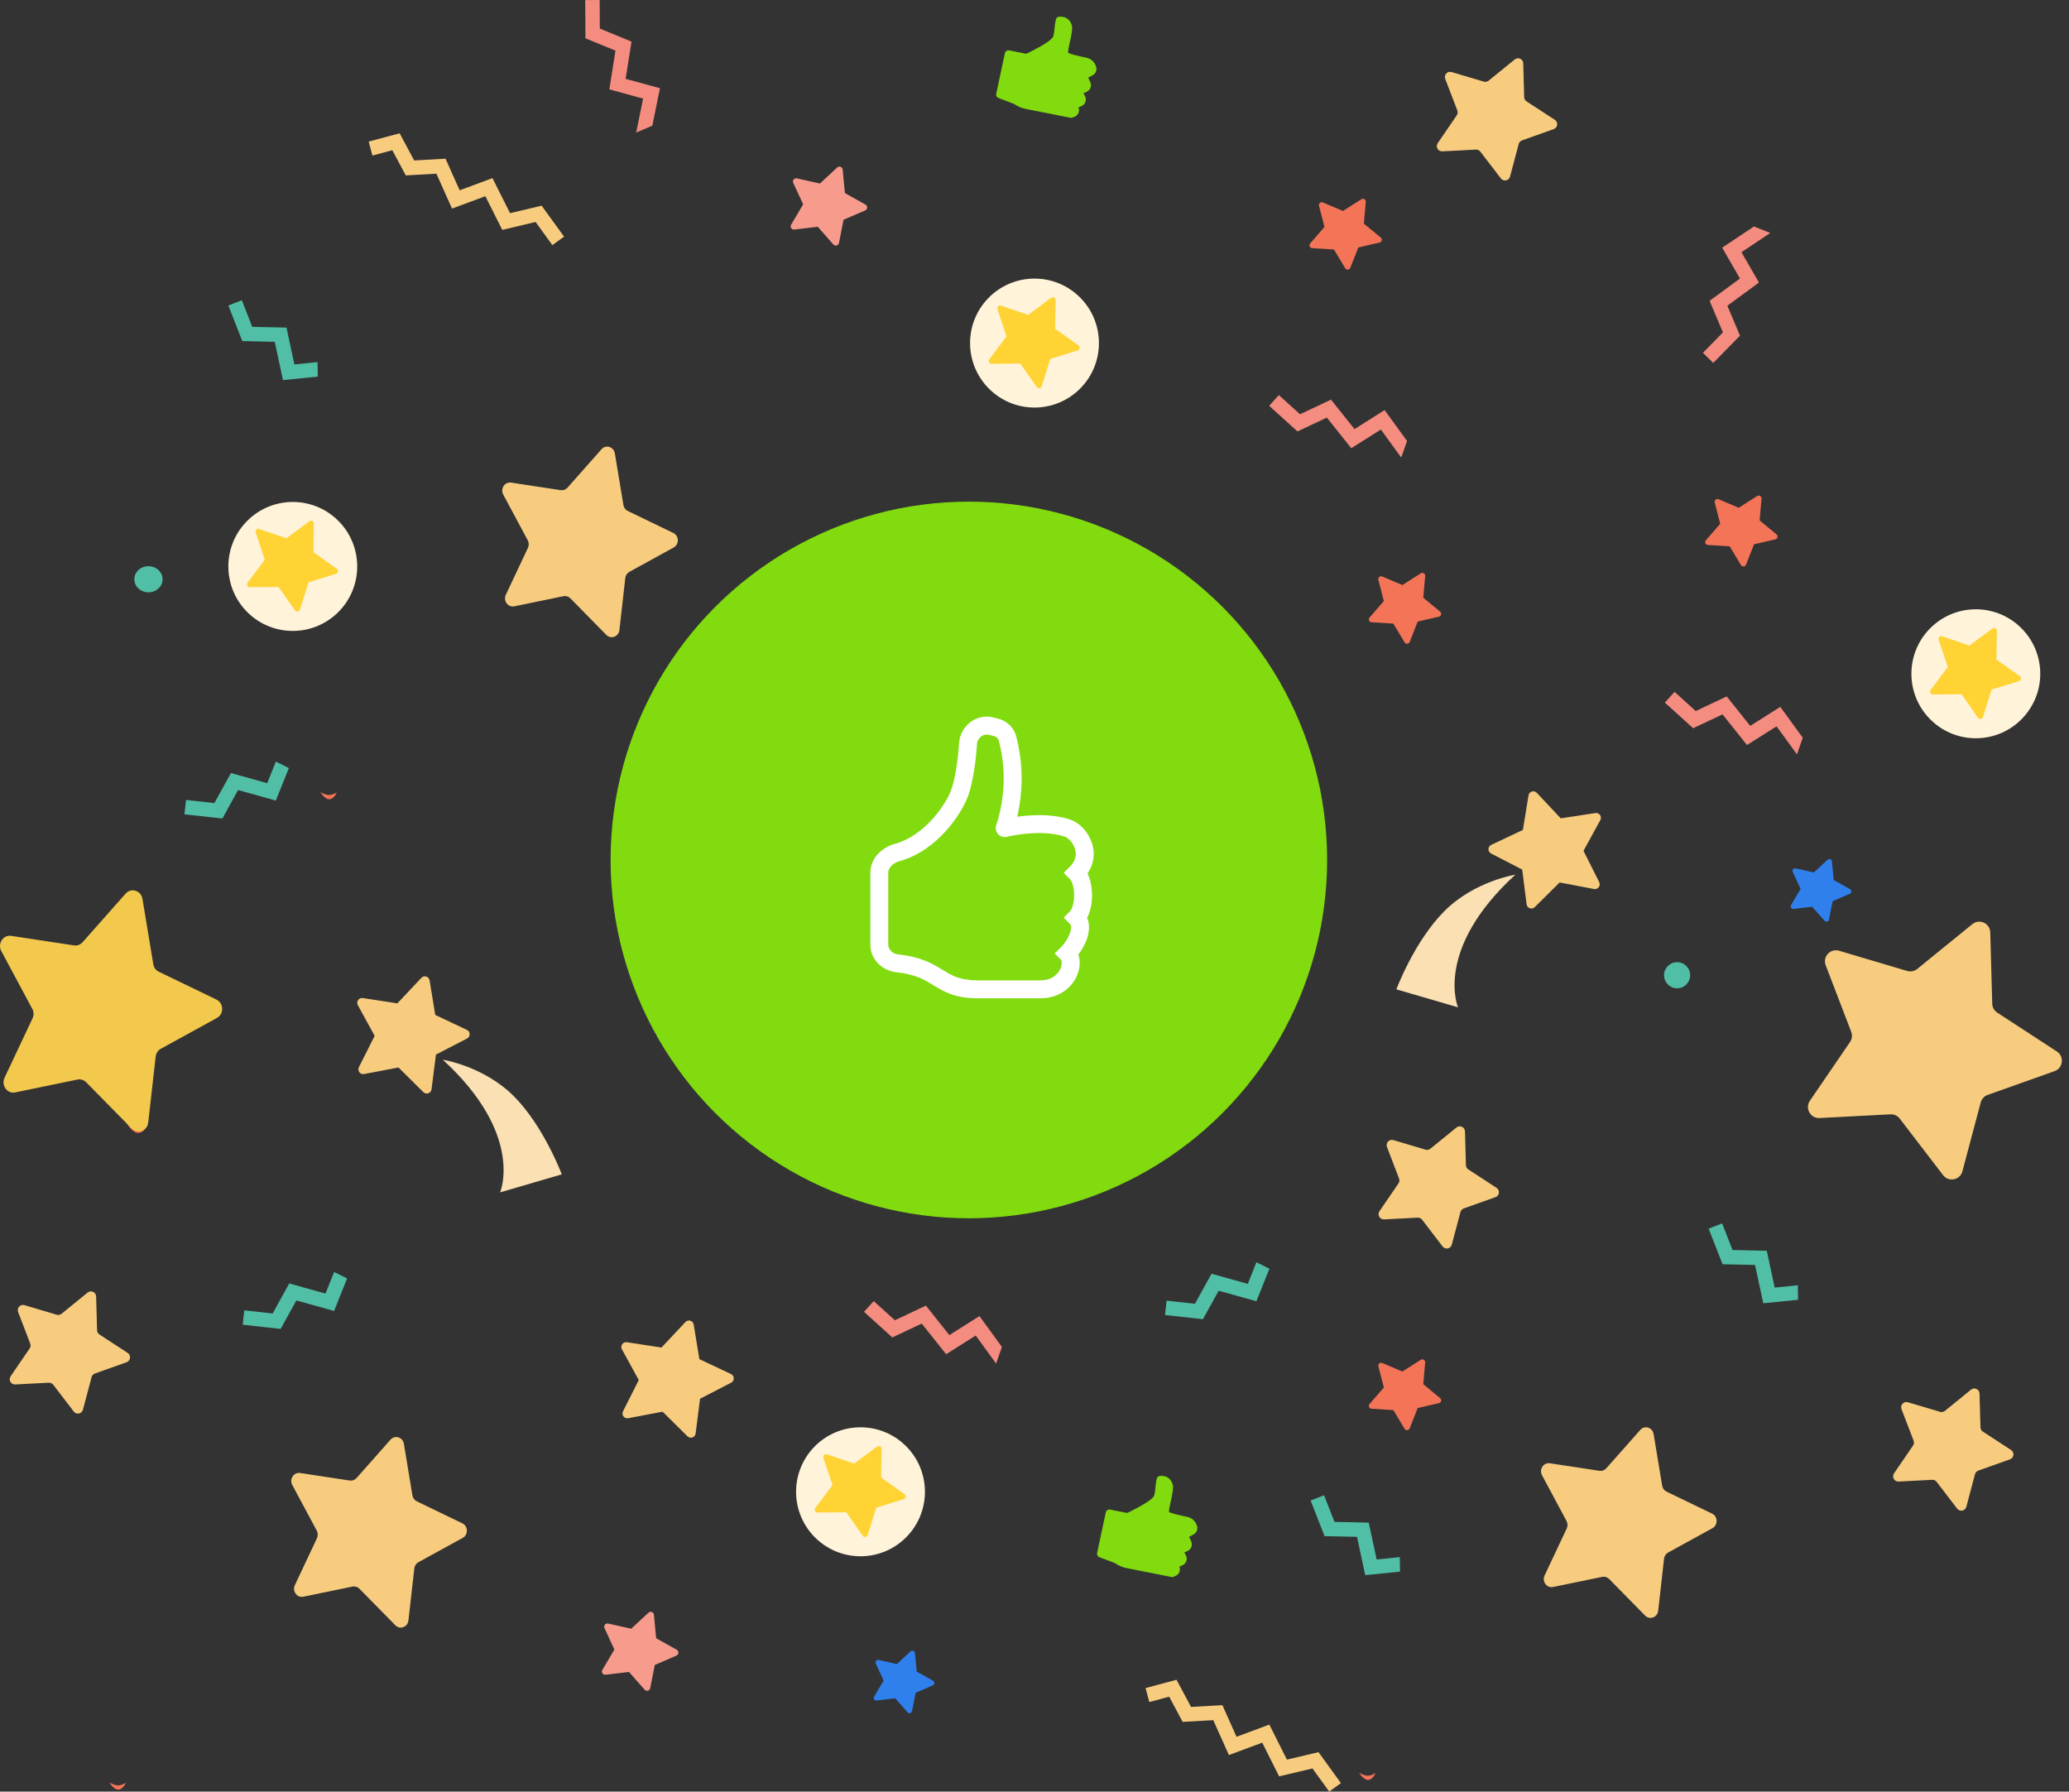 <svg width="231" height="200" viewBox="0 0 231 200" fill="none" xmlns="http://www.w3.org/2000/svg">
<rect x="0" y="0" width="231" height="200" fill="#333333" stroke="none"/>
<circle cx="108.172" cy="96" r="40" fill="#81DB0F"/>
<g clip-path="url(#clip0_14292_10470)">
<path d="M110.9 80.092C108.988 79.614 107.212 81.06 107.084 82.932C106.94 85.034 106.624 86.964 106.228 88.112C105.978 88.832 105.27 90.138 104.148 91.39C103.034 92.636 101.584 93.746 99.886 94.21C98.542 94.576 97.172 95.74 97.172 97.44V105.442C97.172 107.132 98.536 108.37 100.068 108.532C102.208 108.76 103.196 109.362 104.204 109.978L104.3 110.038C104.844 110.368 105.456 110.734 106.24 111.006C107.034 111.278 107.962 111.44 109.172 111.44H116.172C118.046 111.44 119.37 110.486 120.04 109.312C120.364 108.758 120.539 108.13 120.548 107.488C120.548 107.184 120.502 106.864 120.394 106.56C120.796 106.034 121.154 105.404 121.37 104.758C121.59 104.098 121.714 103.234 121.378 102.46C121.516 102.2 121.618 101.922 121.696 101.654C121.85 101.114 121.922 100.518 121.922 99.94C121.922 99.364 121.85 98.77 121.696 98.228C121.626 97.979 121.534 97.737 121.42 97.504C121.77 97.006 121.995 96.431 122.077 95.827C122.158 95.224 122.093 94.609 121.888 94.036C121.476 92.852 120.524 91.836 119.488 91.492C117.794 90.928 115.882 90.94 114.456 91.07C114.16 91.097 113.864 91.13 113.57 91.17C114.264 88.199 114.221 85.103 113.446 82.152C113.311 81.679 113.052 81.251 112.696 80.912C112.341 80.572 111.901 80.334 111.422 80.222L110.9 80.092ZM116.172 109.442H109.172C108.152 109.442 107.446 109.304 106.892 109.114C106.33 108.92 105.88 108.658 105.34 108.328L105.26 108.28C104.15 107.602 102.864 106.818 100.28 106.544C99.614 106.472 99.172 105.964 99.172 105.444V97.44C99.172 96.932 99.624 96.354 100.412 96.14C102.602 95.54 104.366 94.148 105.64 92.724C106.91 91.304 107.768 89.774 108.116 88.768C108.602 87.368 108.93 85.232 109.08 83.068C109.13 82.344 109.8 81.88 110.414 82.032L110.938 82.164C111.258 82.244 111.454 82.45 111.514 82.674C112.331 85.786 112.23 89.068 111.224 92.124C111.167 92.294 111.157 92.476 111.194 92.651C111.232 92.827 111.316 92.989 111.438 93.12C111.559 93.252 111.714 93.349 111.886 93.4C112.058 93.451 112.24 93.455 112.414 93.412L112.42 93.41L112.448 93.404L112.564 93.376C113.248 93.231 113.94 93.126 114.636 93.062C115.962 92.942 117.55 92.954 118.856 93.39C119.206 93.506 119.756 93.99 119.996 94.69C120.21 95.306 120.17 96.03 119.464 96.734L118.758 97.44L119.464 98.148C119.55 98.234 119.674 98.43 119.772 98.778C119.868 99.112 119.922 99.518 119.922 99.94C119.922 100.364 119.868 100.768 119.772 101.104C119.672 101.452 119.55 101.648 119.464 101.734L118.758 102.44L119.464 103.148C119.558 103.242 119.682 103.502 119.474 104.124C119.257 104.727 118.913 105.276 118.464 105.734L117.758 106.44L118.464 107.148C118.476 107.158 118.546 107.248 118.546 107.488C118.537 107.781 118.454 108.068 118.304 108.32C117.974 108.896 117.298 109.44 116.172 109.44V109.442Z" fill="white"/>
</g>
<path d="M229.388 119.573L221.918 122.23C221.538 122.365 221.249 122.68 221.144 123.072L219.099 130.756C218.837 131.741 217.561 131.997 216.941 131.187L212.104 124.876C211.858 124.555 211.47 124.375 211.067 124.396L203.148 124.809C202.133 124.862 201.496 123.723 202.071 122.881L206.552 116.323C206.78 115.99 206.83 115.564 206.684 115.184L203.836 107.755C203.471 106.802 204.352 105.845 205.327 106.134L212.933 108.392C213.321 108.508 213.74 108.424 214.053 108.168L220.21 103.163C220.999 102.521 222.182 103.069 222.209 104.089L222.43 112.043C222.44 112.448 222.65 112.823 222.99 113.044L229.644 117.38C230.497 117.936 230.347 119.232 229.388 119.573Z" fill="#F7CC7F"/>
<path d="M14.136 152.069L10.595 153.329C10.415 153.393 10.278 153.542 10.228 153.728L9.259 157.37C9.135 157.837 8.53 157.959 8.236 157.575L5.943 154.583C5.826 154.431 5.642 154.346 5.451 154.356L1.698 154.551C1.217 154.576 0.914 154.037 1.187 153.637L3.311 150.529C3.419 150.371 3.443 150.169 3.374 149.989L2.024 146.467C1.851 146.016 2.268 145.562 2.731 145.699L6.336 146.769C6.52 146.824 6.718 146.784 6.867 146.663L9.785 144.291C10.16 143.986 10.72 144.246 10.733 144.729L10.838 148.5C10.843 148.692 10.942 148.869 11.103 148.974L14.257 151.03C14.662 151.293 14.59 151.907 14.136 152.069Z" fill="#F7CC7F"/>
<path d="M173.47 14.413L169.929 15.672C169.749 15.737 169.612 15.886 169.562 16.072L168.593 19.714C168.469 20.181 167.864 20.302 167.57 19.919L165.277 16.927C165.16 16.774 164.976 16.689 164.785 16.699L161.032 16.895C160.551 16.92 160.248 16.38 160.521 15.981L162.645 12.873C162.753 12.714 162.777 12.512 162.708 12.333L161.358 8.811C161.185 8.359 161.602 7.905 162.065 8.043L165.67 9.113C165.854 9.168 166.052 9.128 166.201 9.007L169.119 6.634C169.494 6.33 170.054 6.59 170.067 7.073L170.172 10.844C170.177 11.036 170.276 11.213 170.437 11.318L173.591 13.373C173.996 13.637 173.924 14.251 173.47 14.413Z" fill="#F7CC7F"/>
<path d="M166.966 133.643L163.425 134.902C163.245 134.966 163.108 135.116 163.058 135.301L162.089 138.944C161.965 139.411 161.36 139.532 161.066 139.148L158.773 136.157C158.656 136.004 158.472 135.919 158.281 135.929L154.528 136.125C154.047 136.15 153.744 135.61 154.017 135.211L156.141 132.102C156.249 131.944 156.273 131.742 156.204 131.563L154.854 128.041C154.681 127.589 155.098 127.135 155.561 127.272L159.166 128.343C159.35 128.398 159.549 128.358 159.697 128.237L162.615 125.864C162.99 125.56 163.55 125.819 163.563 126.303L163.668 130.074C163.673 130.266 163.772 130.443 163.933 130.548L167.087 132.603C167.492 132.867 167.42 133.481 166.966 133.643Z" fill="#F7CC7F"/>
<path d="M224.413 162.908L220.873 164.168C220.692 164.232 220.555 164.381 220.505 164.567L219.536 168.21C219.412 168.676 218.807 168.798 218.513 168.414L216.22 165.422C216.104 165.27 215.92 165.185 215.729 165.195L211.975 165.39C211.494 165.416 211.192 164.876 211.464 164.477L213.589 161.368C213.697 161.21 213.721 161.008 213.651 160.828L212.301 157.307C212.128 156.855 212.546 156.401 213.008 156.538L216.614 157.608C216.797 157.663 216.996 157.623 217.144 157.502L220.063 155.13C220.437 154.825 220.997 155.085 221.01 155.569L221.115 159.339C221.12 159.531 221.22 159.709 221.38 159.813L224.535 161.869C224.939 162.132 224.868 162.746 224.413 162.908Z" fill="#F7CC7F"/>
<path d="M16.509 125.505C16.509 125.505 15.759 126.007 15.121 125.846C14.484 125.683 14.191 125.447 14.191 125.447C14.191 125.447 14.543 126.09 15.063 126.37C15.961 126.851 16.509 125.505 16.509 125.505Z" fill="#F47458"/>
<path d="M1.704 121.947L8.646 120.514C8.999 120.441 9.366 120.555 9.624 120.817L14.7 125.981C15.352 126.644 16.446 126.24 16.552 125.298L17.38 117.954C17.422 117.58 17.639 117.252 17.957 117.077L24.218 113.638C25.021 113.196 24.989 111.984 24.165 111.585L17.734 108.48C17.407 108.322 17.174 108.005 17.114 107.635L15.907 100.345C15.752 99.41 14.638 99.064 14.023 99.76L9.221 105.184C8.976 105.459 8.617 105.594 8.261 105.539L1.254 104.473C0.355 104.336 -0.301 105.335 0.142 106.163L3.603 112.62C3.78 112.949 3.791 113.348 3.631 113.685L0.507 120.316C0.107 121.167 0.814 122.131 1.704 121.947Z" fill="#F2C94C"/>
<path d="M14.046 199.015C14.046 199.015 13.454 199.412 12.95 199.285C12.446 199.156 12.215 198.969 12.215 198.969C12.215 198.969 12.493 199.477 12.904 199.699C13.614 200.079 14.046 199.015 14.046 199.015Z" fill="#F47458"/>
<path d="M33.867 178.245L39.353 177.113C39.632 177.055 39.922 177.145 40.127 177.352L44.139 181.434C44.654 181.958 45.518 181.639 45.602 180.894L46.257 175.089C46.29 174.793 46.461 174.535 46.712 174.396L51.661 171.678C52.297 171.329 52.271 170.371 51.62 170.055L46.537 167.601C46.278 167.476 46.094 167.226 46.046 166.933L45.093 161.171C44.97 160.432 44.09 160.159 43.604 160.709L39.808 164.996C39.614 165.214 39.331 165.32 39.049 165.276L33.511 164.434C32.8 164.325 32.282 165.115 32.632 165.77L35.368 170.874C35.507 171.134 35.516 171.449 35.389 171.715L32.92 176.956C32.604 177.629 33.163 178.391 33.867 178.245Z" fill="#F7CC7F"/>
<path d="M153.578 197.931C153.578 197.931 152.985 198.328 152.481 198.201C151.977 198.072 151.746 197.885 151.746 197.885C151.746 197.885 152.024 198.393 152.435 198.615C153.145 198.995 153.578 197.931 153.578 197.931Z" fill="#F47458"/>
<path d="M173.398 177.161L178.885 176.029C179.164 175.971 179.453 176.061 179.658 176.268L183.67 180.35C184.185 180.874 185.05 180.555 185.134 179.81L185.788 174.006C185.822 173.71 185.992 173.451 186.244 173.312L191.193 170.594C191.828 170.245 191.803 169.287 191.151 168.971L186.068 166.517C185.81 166.392 185.626 166.142 185.578 165.85L184.624 160.087C184.501 159.348 183.621 159.075 183.135 159.625L179.339 163.912C179.146 164.13 178.862 164.236 178.58 164.192L173.042 163.35C172.331 163.242 171.813 164.031 172.163 164.686L174.899 169.79C175.038 170.05 175.047 170.365 174.921 170.631L172.452 175.872C172.135 176.545 172.694 177.307 173.398 177.161Z" fill="#F7CC7F"/>
<path d="M37.601 88.456C37.601 88.456 37.008 88.854 36.504 88.726C36.001 88.597 35.77 88.411 35.77 88.411C35.77 88.411 36.047 88.918 36.459 89.14C37.168 89.52 37.601 88.456 37.601 88.456Z" fill="#F47458"/>
<path d="M57.422 67.686L62.908 66.554C63.187 66.496 63.477 66.587 63.681 66.793L67.694 70.876C68.208 71.399 69.073 71.08 69.157 70.335L69.811 64.531C69.845 64.235 70.016 63.976 70.267 63.838L75.216 61.119C75.851 60.77 75.826 59.812 75.174 59.497L70.092 57.043C69.833 56.918 69.649 56.667 69.601 56.375L68.647 50.612C68.525 49.873 67.644 49.6 67.158 50.15L63.363 54.437C63.169 54.655 62.885 54.761 62.604 54.718L57.066 53.875C56.355 53.767 55.836 54.556 56.186 55.211L58.922 60.315C59.062 60.575 59.07 60.89 58.944 61.156L56.475 66.398C56.159 67.07 56.718 67.832 57.422 67.686Z" fill="#F7CC7F"/>
<path d="M169.184 97.646C169.184 97.646 164.633 98.348 161.272 101.703C157.911 105.057 155.902 110.444 155.902 110.444L162.786 112.452C162.786 112.454 160.035 106.03 169.184 97.646Z" fill="#FAE0B2"/>
<path d="M170.443 100.951L169.95 97.071L166.476 95.279C166.081 95.075 166.091 94.506 166.493 94.315L170.028 92.647L170.658 88.787C170.729 88.347 171.274 88.181 171.578 88.505L174.256 91.354L178.119 90.762C178.559 90.695 178.886 91.16 178.672 91.552L176.793 94.981L178.55 98.474C178.749 98.871 178.407 99.326 177.97 99.243L174.13 98.513L171.353 101.265C171.038 101.578 170.499 101.393 170.443 100.951Z" fill="#F7CC7F"/>
<path d="M49.44 118.3C49.44 118.3 53.99 119.002 57.352 122.356C60.713 125.711 62.72 131.098 62.72 131.098L55.836 133.106C55.838 133.106 58.589 126.684 49.44 118.3Z" fill="#FAE0B2"/>
<path d="M48.179 121.605L48.672 117.725L52.146 115.933C52.541 115.729 52.531 115.159 52.129 114.969L48.594 113.3L47.965 109.44C47.893 109 47.348 108.834 47.044 109.159L44.366 112.008L40.503 111.415C40.063 111.348 39.736 111.814 39.95 112.206L41.83 115.634L40.072 119.127C39.871 119.525 40.215 119.98 40.652 119.896L44.491 119.167L47.268 121.918C47.586 122.232 48.123 122.046 48.179 121.605Z" fill="#F7CC7F"/>
<path d="M77.665 160.027L78.158 156.147L81.632 154.355C82.028 154.151 82.017 153.582 81.615 153.391L78.081 151.723L77.451 147.863C77.379 147.423 76.835 147.257 76.53 147.581L73.852 150.43L69.989 149.838C69.549 149.771 69.222 150.237 69.437 150.628L71.316 154.057L69.558 157.55C69.358 157.947 69.701 158.402 70.138 158.319L73.977 157.589L76.754 160.341C77.072 160.654 77.609 160.469 77.665 160.027Z" fill="#F7CC7F"/>
<path d="M199.97 101.036L201.035 99.236L200.157 97.339C200.057 97.123 200.248 96.885 200.48 96.939L202.519 97.395L204.051 95.973C204.226 95.812 204.51 95.92 204.532 96.158L204.728 98.239L206.552 99.258C206.761 99.373 206.745 99.678 206.526 99.772L204.609 100.602L204.204 102.653C204.159 102.886 203.865 102.967 203.707 102.787L202.325 101.219L200.251 101.469C200.016 101.496 199.85 101.24 199.97 101.036Z" fill="#2F80ED"/>
<path d="M97.591 189.404L98.656 187.604L97.778 185.707C97.678 185.491 97.869 185.253 98.101 185.306L100.14 185.763L101.672 184.341C101.847 184.18 102.131 184.288 102.153 184.525L102.349 186.607L104.173 187.625C104.382 187.741 104.367 188.046 104.147 188.14L102.23 188.97L101.826 191.021C101.78 191.254 101.486 191.334 101.328 191.155L99.946 189.586L97.872 189.836C97.637 189.864 97.471 189.608 97.591 189.404Z" fill="#2F80ED"/>
<path d="M88.328 25.081L89.672 22.811L88.564 20.417C88.438 20.145 88.68 19.845 88.972 19.912L91.545 20.489L93.477 18.695C93.698 18.491 94.055 18.628 94.084 18.927L94.331 21.553L96.633 22.838C96.895 22.985 96.876 23.368 96.6 23.489L94.18 24.535L93.671 27.123C93.613 27.419 93.241 27.517 93.044 27.292L91.301 25.313L88.684 25.626C88.386 25.661 88.176 25.34 88.328 25.081Z" fill="#F79C8D"/>
<path d="M67.254 186.412L68.597 184.141L67.49 181.748C67.364 181.475 67.606 181.175 67.898 181.242L70.471 181.819L72.403 180.026C72.624 179.822 72.981 179.959 73.01 180.257L73.257 182.884L75.559 184.169C75.82 184.315 75.802 184.699 75.525 184.819L73.106 185.865L72.596 188.453C72.538 188.749 72.167 188.848 71.969 188.622L70.227 186.643L67.61 186.957C67.312 186.992 67.102 186.67 67.254 186.412Z" fill="#F79C8D"/>
<path d="M195.827 25.28L192.28 27.647L194.263 31.093L190.873 33.581L192.363 37.107L190.129 39.384L191.281 40.515L194.268 37.47L192.857 34.128L196.384 31.541L194.433 28.153L197.647 26.006L195.827 25.28Z" fill="#F48C7F"/>
<path d="M201.276 82.359L198.767 78.909L195.407 81.033L192.785 77.743L189.325 79.375L186.961 77.236L185.879 78.433L189.039 81.295L192.32 79.748L195.046 83.169L198.351 81.082L200.625 84.208L201.276 82.359Z" fill="#F48C7F"/>
<path d="M157.096 49.228L154.587 45.778L151.227 47.902L148.606 44.611L145.146 46.244L142.781 44.104L141.699 45.301L144.86 48.164L148.14 46.617L150.867 50.038L154.172 47.95L156.445 51.077L157.096 49.228Z" fill="#F48C7F"/>
<path d="M111.864 150.367L109.355 146.917L105.995 149.041L103.373 145.751L99.913 147.383L97.549 145.244L96.467 146.44L99.627 149.303L102.908 147.756L105.634 151.177L108.939 149.09L111.212 152.216L111.864 150.367Z" fill="#F48C7F"/>
<path d="M72.832 14.03L73.684 9.85L69.851 8.801L70.509 4.646L66.969 3.19L66.953 0L65.34 0.009L65.361 4.276L68.715 5.654L68.031 9.976L71.8 11.009L71.029 14.797L72.832 14.03Z" fill="#F48C7F"/>
<path d="M44.618 14.879L46.242 17.911L49.743 17.716L51.321 21.244L54.985 19.884L56.946 23.796L60.474 22.961L62.976 26.416L61.67 27.363L59.799 24.781L56.076 25.661L54.19 21.902L50.465 23.284L48.723 19.389L45.304 19.581L43.801 16.77L41.581 17.366L41.164 15.807L44.618 14.879Z" fill="#F7CC7F"/>
<path d="M131.354 187.516L132.978 190.548L136.479 190.353L138.057 193.881L141.721 192.521L143.682 196.432L147.211 195.598L149.712 199.053L148.407 200L146.535 197.418L142.812 198.298L140.927 194.538L137.202 195.921L135.46 192.026L132.041 192.218L130.537 189.407L128.317 190.002L127.9 188.443L131.354 187.516Z" fill="#F7CC7F"/>
<path d="M35.452 40.42L32.868 40.682L31.987 36.569L28.162 36.487L26.999 33.517L25.496 34.104L27.051 38.078L30.676 38.156L31.593 42.434L35.481 42.04L35.452 40.42Z" fill="#50BFA5"/>
<path d="M200.723 143.476L198.14 143.738L197.259 139.625L193.433 139.543L192.271 136.572L190.768 137.16L192.323 141.134L195.947 141.212L196.865 145.49L200.752 145.096L200.723 143.476Z" fill="#50BFA5"/>
<path d="M156.284 173.825L153.7 174.087L152.819 169.975L148.994 169.892L147.831 166.922L146.328 167.509L147.883 171.484L151.508 171.561L152.425 175.84L156.313 175.445L156.284 173.825Z" fill="#50BFA5"/>
<path d="M30.802 85.015L29.835 87.427L25.785 86.299L23.936 89.65L20.768 89.301L20.592 90.907L24.829 91.373L26.581 88.196L30.794 89.37L32.25 85.741L30.802 85.015Z" fill="#50BFA5"/>
<path d="M37.307 141.992L36.341 144.404L32.291 143.275L30.442 146.627L27.274 146.278L27.098 147.884L31.335 148.35L33.087 145.173L37.3 146.347L38.756 142.718L37.307 141.992Z" fill="#50BFA5"/>
<path d="M140.28 140.908L139.314 143.32L135.263 142.192L133.415 145.543L130.247 145.194L130.07 146.801L134.308 147.266L136.059 144.089L140.273 145.263L141.729 141.634L140.28 140.908Z" fill="#50BFA5"/>
<path d="M37.669 58.04C40.535 60.791 40.631 65.348 37.88 68.217C35.131 71.086 30.577 71.181 27.71 68.429C24.843 65.677 24.747 61.12 27.499 58.251C30.248 55.383 34.802 55.288 37.669 58.04Z" fill="#FFF3D9"/>
<path d="M37.51 64.057L34.45 64.998L33.49 68.055C33.413 68.302 33.085 68.354 32.936 68.14L31.095 65.519L27.894 65.549C27.635 65.552 27.486 65.257 27.641 65.049L29.564 62.487L28.547 59.449C28.464 59.204 28.699 58.971 28.944 59.055L31.973 60.093L34.546 58.185C34.755 58.032 35.048 58.182 35.044 58.441L34.992 61.645L37.6 63.502C37.81 63.655 37.757 63.981 37.51 64.057Z" fill="#FED333"/>
<path d="M225.577 70.021C228.444 72.772 228.54 77.329 225.789 80.198C223.039 83.067 218.485 83.163 215.618 80.41C212.752 77.658 212.656 73.101 215.407 70.233C218.158 67.364 222.709 67.269 225.577 70.021Z" fill="#FFF3D9"/>
<path d="M225.416 76.037L222.355 76.978L221.395 80.035C221.317 80.282 220.99 80.333 220.843 80.12L219.001 77.498L215.8 77.529C215.541 77.532 215.392 77.236 215.547 77.029L217.471 74.467L216.453 71.429C216.371 71.184 216.605 70.951 216.85 71.035L219.879 72.073L222.451 70.165C222.659 70.011 222.953 70.162 222.948 70.421L222.897 73.625L225.505 75.484C225.718 75.633 225.664 75.96 225.416 76.037Z" fill="#FED333"/>
<path d="M120.479 33.103C123.346 35.854 123.442 40.411 120.691 43.28C117.941 46.149 113.387 46.245 110.521 43.492C107.654 40.74 107.558 36.183 110.309 33.315C113.06 30.446 117.611 30.352 120.479 33.103Z" fill="#FFF3D9"/>
<path d="M120.325 39.121L117.263 40.062L116.303 43.119C116.225 43.366 115.898 43.417 115.751 43.204L113.91 40.582L110.708 40.613C110.45 40.616 110.3 40.321 110.456 40.113L112.379 37.551L111.361 34.513C111.279 34.268 111.513 34.035 111.758 34.119L114.788 35.157L117.359 33.249C117.568 33.096 117.861 33.246 117.857 33.505L117.805 36.709L120.413 38.568C120.626 38.717 120.573 39.044 120.325 39.121Z" fill="#FED333"/>
<path d="M101.054 161.338C103.92 164.089 104.016 168.646 101.265 171.515C98.516 174.383 93.962 174.479 91.095 171.727C88.228 168.975 88.132 164.418 90.883 161.549C93.634 158.681 98.185 158.586 101.054 161.338Z" fill="#FFF3D9"/>
<path d="M100.897 167.355L97.835 168.296L96.875 171.354C96.798 171.6 96.471 171.652 96.323 171.439L94.482 168.817L91.281 168.848C91.022 168.851 90.873 168.555 91.028 168.348L92.951 165.786L91.933 162.748C91.851 162.503 92.085 162.27 92.33 162.354L95.36 163.392L97.931 161.484C98.14 161.33 98.433 161.481 98.429 161.74L98.377 164.944L100.985 166.803C101.198 166.952 101.145 167.279 100.897 167.355Z" fill="#FED333"/>
<path d="M193.117 60.988L194.374 63.079C194.509 63.306 194.847 63.277 194.943 63.032L195.836 60.761L198.211 60.21C198.468 60.151 198.546 59.822 198.342 59.653L196.46 58.101L196.67 55.671C196.692 55.408 196.403 55.233 196.181 55.374L194.125 56.685L191.88 55.733C191.636 55.63 191.381 55.851 191.448 56.107L192.059 58.468L190.462 60.311C190.288 60.51 190.419 60.822 190.682 60.837L193.117 60.988Z" fill="#F47458"/>
<path d="M148.933 27.853L150.19 29.944C150.325 30.171 150.663 30.142 150.759 29.897L151.652 27.626L154.027 27.075C154.285 27.016 154.362 26.687 154.158 26.518L152.276 24.966L152.486 22.536C152.509 22.273 152.22 22.098 151.998 22.239L149.942 23.55L147.696 22.599C147.453 22.495 147.197 22.716 147.264 22.972L147.876 25.333L146.278 27.176C146.104 27.375 146.235 27.687 146.499 27.703L148.933 27.853Z" fill="#F47458"/>
<path d="M155.564 69.615L156.821 71.705C156.956 71.932 157.294 71.903 157.39 71.658L158.283 69.388L160.658 68.837C160.915 68.777 160.993 68.448 160.789 68.279L158.907 66.728L159.117 64.298C159.14 64.034 158.851 63.859 158.628 64.001L156.573 65.312L154.327 64.36C154.083 64.257 153.828 64.478 153.895 64.733L154.506 67.095L152.909 68.937C152.735 69.137 152.866 69.449 153.129 69.464L155.564 69.615Z" fill="#F47458"/>
<path d="M155.564 157.411L156.821 159.502C156.956 159.729 157.294 159.7 157.39 159.455L158.283 157.184L160.658 156.633C160.915 156.574 160.993 156.245 160.789 156.076L158.907 154.524L159.117 152.094C159.14 151.831 158.851 151.656 158.628 151.797L156.573 153.108L154.327 152.157C154.083 152.053 153.828 152.274 153.895 152.53L154.506 154.891L152.909 156.734C152.735 156.933 152.866 157.245 153.129 157.261L155.564 157.411Z" fill="#F47458"/>
<path d="M188.702 108.869C188.702 109.674 188.05 110.327 187.245 110.327C186.44 110.327 185.787 109.674 185.787 108.869C185.787 108.063 186.44 107.41 187.245 107.41C188.05 107.411 188.702 108.063 188.702 108.869Z" fill="#50BFA5"/>
<path d="M18.153 64.665C18.153 65.47 17.447 66.123 16.576 66.123C15.704 66.123 14.996 65.47 14.996 64.665C14.996 63.859 15.702 63.206 16.576 63.206C17.446 63.206 18.153 63.859 18.153 64.665Z" fill="#50BFA5"/>
<path d="M112.669 5.625L114.581 6.002C114.581 6.002 117.378 4.696 117.591 4.066C117.804 3.435 117.707 1.984 118.116 1.893C118.525 1.802 119.344 1.837 119.657 2.8C119.884 3.499 119.094 5.699 119.284 5.9C119.405 6.025 120.497 6.275 121.299 6.443C121.826 6.554 122.247 6.954 122.39 7.481V7.482C122.487 7.839 122.326 8.218 122.002 8.392L121.498 8.661L121.734 9.186C121.911 9.578 121.742 10.042 121.357 10.226L120.964 10.415L121.136 10.732C121.358 11.14 121.18 11.655 120.757 11.837L120.413 11.985L120.439 12.079C120.55 12.469 120.348 12.883 119.975 13.033L119.631 13.169L114.537 12.162C114.059 12.067 113.607 11.874 113.207 11.595L111.476 10.939C111.29 10.869 111.184 10.669 111.226 10.471L112.194 5.942C112.244 5.724 112.454 5.582 112.669 5.625Z" fill="#81DB0F"/>
<path d="M123.934 168.519L125.847 168.897C125.847 168.897 128.644 167.59 128.857 166.96C129.07 166.33 128.972 164.879 129.381 164.787C129.791 164.696 130.609 164.731 130.923 165.695C131.15 166.394 130.36 168.594 130.55 168.795C130.67 168.92 131.763 169.169 132.565 169.337C133.091 169.448 133.513 169.849 133.656 170.375V170.377C133.753 170.733 133.592 171.112 133.268 171.286L132.764 171.555L133 172.081C133.176 172.472 133.007 172.936 132.622 173.121L132.23 173.309L132.402 173.626C132.624 174.034 132.446 174.549 132.023 174.732L131.679 174.879L131.705 174.974C131.816 175.364 131.614 175.778 131.241 175.927L130.897 176.064L125.803 175.056C125.325 174.962 124.873 174.768 124.473 174.49L122.741 173.833C122.556 173.763 122.449 173.564 122.492 173.366L123.459 168.836C123.51 168.618 123.72 168.477 123.934 168.519Z" fill="#81DB0F"/>
<defs>
<clipPath id="clip0_14292_10470">
<rect width="32" height="32" fill="white" transform="translate(93.172 80)"/>
</clipPath>
</defs>
</svg>
